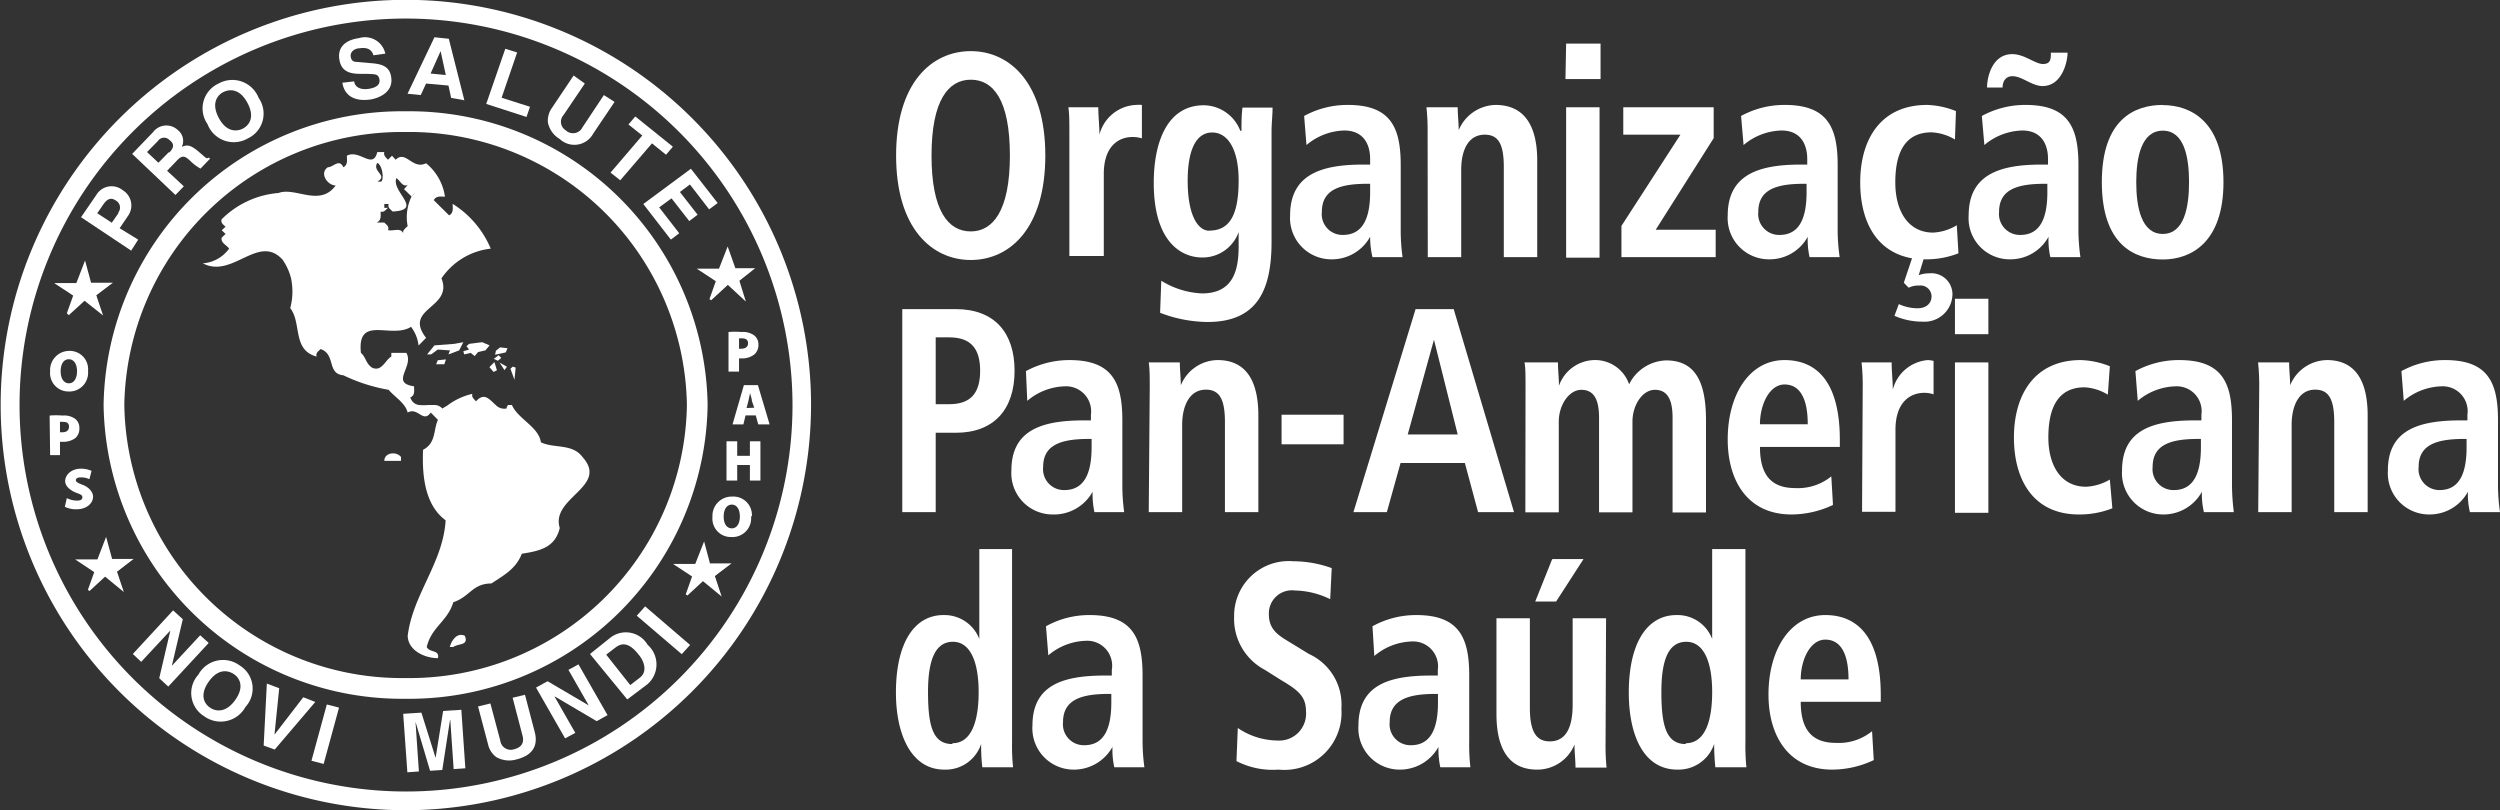 <svg xmlns="http://www.w3.org/2000/svg" viewBox="0 0 149.62 48.49"><rect x="0" y="0" width="149.62" height="48.49" fill="#333333" stroke="none"/><defs><style>.cls-1,.cls-2{fill:#fff;}.cls-1{fill-rule:evenodd;}</style></defs><title>susAsset 4</title><g id="Layer_2" data-name="Layer 2"><g id="Layer_1-2" data-name="Layer 1"><path class="cls-1" d="M24.27,1.11A23.13,23.13,0,1,0,47.43,24.24,23.17,23.17,0,0,0,24.27,1.11Zm0,47.38A24.25,24.25,0,1,1,48.54,24.24,24.29,24.29,0,0,1,24.27,48.49Z"/><path class="cls-1" d="M24.27,7.9A16.62,16.62,0,0,0,7.44,24.24,16.61,16.61,0,0,0,24.27,40.58,16.61,16.61,0,0,0,41.11,24.24,16.62,16.62,0,0,0,24.27,7.9Zm0,33.92A17.86,17.86,0,0,1,6.2,24.24,17.86,17.86,0,0,1,24.27,6.66,17.86,17.86,0,0,1,42.35,24.24,17.86,17.86,0,0,1,24.27,41.82Z"/><polygon class="cls-1" points="5.1 15.81 5.42 17 6.58 17 5.74 17.67 6.05 18.7 5.05 17.88 4.08 18.77 4.47 17.67 3.47 17 4.63 17.02 5.1 15.81"/><path class="cls-1" d="M3.68,17.06l.86.58-.32.92.83-.76.88.72-.26-.88.73-.58h-1L5.09,16l-.42,1.08-1,0Zm2.49,1.82L5.06,18l-.94.86L4,18.75l.38-1.06-1.14-.75,1.33,0,.52-1.35.36,1.33H6.76l-1,.75Z"/><polygon class="cls-1" points="42.13 32.62 42.44 33.81 43.6 33.81 42.76 34.48 43.08 35.52 42.07 34.69 41.1 35.59 41.49 34.48 40.49 33.82 41.65 33.84 42.13 32.62"/><path class="cls-1" d="M40.7,33.88l.87.57-.33.93.83-.77.89.73-.27-.88.73-.59h-1l-.28-1-.42,1.08-1,0Zm2.49,1.82-1.12-.92-.93.86-.1-.07.38-1.07-1.14-.75,1.33,0,.53-1.35.35,1.32h1.29l-1,.75Z"/><polygon class="cls-1" points="6.34 32.36 6.66 33.55 7.82 33.55 6.98 34.22 7.29 35.26 6.29 34.43 5.32 35.33 5.71 34.22 4.71 33.55 5.87 33.57 6.34 32.36"/><path class="cls-1" d="M4.92,33.62l.86.57-.32.92.83-.76.88.72-.26-.88.73-.58h-1l-.28-1-.42,1.08h0l-1,0Zm2.49,1.81-1.12-.92-.93.86-.1-.07.38-1.06L4.5,33.48l1.33,0,.52-1.35.36,1.32H8l-1,.76Z"/><polygon class="cls-1" points="43.56 14.96 43.98 16.14 45.04 16.14 44.2 16.81 44.51 17.85 43.56 16.97 42.54 17.93 42.93 16.81 41.93 16.15 43.09 16.17 43.56 14.96"/><path class="cls-1" d="M42.14,16.21l.87.57-.33.93.88-.83.83.77-.27-.87.74-.57h-.92l-.38-1.08-.43,1.1-1,0Zm2.5,1.84-1.08-1-1,.92-.1-.07.38-1.07-1.14-.75,1.33,0,.52-1.33.46,1.3h1.19l-.95.75Z"/><path class="cls-1" d="M25.7,24.24h0Z"/><polygon class="cls-1" points="11.98 38.02 12.49 38.48 10.07 41.09 9.53 40.59 10.19 37.76 10.18 37.75 8.45 39.61 7.95 39.14 10.36 36.53 10.94 37.06 10.29 39.82 10.3 39.83 11.98 38.02"/><path class="cls-1" d="M25.76,4.4l.92.09-.31-1.43h0l-.6,1.34Zm-.58,1.29-.79-.08L26,2.23l.86.09L27.79,6,27,5.86l-.16-.74L25.5,5Z"/><polygon class="cls-1" points="30.02 5.85 31.72 6.39 31.51 7 29.1 6.22 30.24 2.92 30.95 3.14 30.02 5.85"/><path class="cls-1" d="M35.5,8a1.28,1.28,0,0,1-2,.32,1.48,1.48,0,0,1-.71-1,1.32,1.32,0,0,1,.24-.86l1.3-1.94L35,5,33.73,6.88a.6.6,0,0,0,.13.92.63.63,0,0,0,1-.18l1.28-1.93.64.41Z"/><polygon class="cls-1" points="37.12 10.79 36.54 10.33 38.44 8.11 37.61 7.45 38.02 6.97 40.27 8.78 39.86 9.26 39.02 8.58 37.12 10.79"/><path class="cls-1" d="M21.2,4.87c0,.19.2.54.85.45.35-.05.72-.19.66-.56s-.32-.31-.71-.34l-.4,0c-.59,0-1.17-.09-1.29-.86-.07-.39,0-1.11,1.18-1.28a1.24,1.24,0,0,1,1.57.93l-.71.1c-.05-.15-.17-.52-.82-.42-.28,0-.59.19-.54.51s.28.3.43.31l.9.08c.51.05,1,.18,1.09.81.17,1-.9,1.3-1.21,1.35-1.29.19-1.64-.52-1.71-1Z"/><path class="cls-1" d="M14.53,7.7c.36-.19.75-.66.28-1.54s-1.08-.83-1.44-.65-.74.67-.28,1.54,1.08.83,1.44.65ZM13.08,5a1.69,1.69,0,0,1,2.4.86,1.64,1.64,0,0,1-.66,2.43,1.68,1.68,0,0,1-2.4-.86A1.64,1.64,0,0,1,13.08,5Z"/><path class="cls-1" d="M10.14,9.12c.27-.28.31-.51,0-.74a.44.44,0,0,0-.69.06l-.65.66.68.64.61-.62Zm-2.23.09L9.15,7.92a1,1,0,0,1,1.5-.13.82.82,0,0,1,.23,1c.29-.12.48-.16,1,.28s.46.44.62.36l.07.07-.57.59a2.67,2.67,0,0,1-.58-.43c-.34-.32-.5-.43-.88,0l-.54.56,1,.93-.5.52Z"/><polygon class="cls-1" points="34.02 40.09 34.62 39.76 36.36 42.8 35.71 43.16 33.2 41.68 33.19 41.69 34.43 43.86 33.82 44.19 32.08 41.15 32.77 40.77 35.22 42.21 35.23 42.21 34.02 40.09"/><path class="cls-1" d="M37.72,41l.57-.44c.48-.36.27-1-.1-1.42-.65-.82-1.09-.58-1.35-.39l-.56.43L37.72,41Zm-2.41-1.86,1.25-1a1.51,1.51,0,0,1,2.2.45,1.57,1.57,0,0,1,0,2.35l-1.22.92Z"/><polygon class="cls-1" points="41.3 38.6 40.8 39.15 38.11 36.85 38.61 36.29 41.3 38.6"/><polygon class="cls-1" points="42.44 12.53 41.29 11.04 40.69 11.49 41.75 12.85 41.25 13.23 40.19 11.87 39.45 12.41 40.65 13.96 40.15 14.34 38.5 12.21 41.35 10.1 42.95 12.15 42.44 12.53"/><path class="cls-1" d="M12.57,42.35c.33.23.94.34,1.51-.46s.25-1.33-.09-1.55-.93-.35-1.5.46-.25,1.33.08,1.55Zm1.78-2.52a1.62,1.62,0,0,1,.34,2.48,1.69,1.69,0,0,1-2.48.55,1.63,1.63,0,0,1-.34-2.48A1.68,1.68,0,0,1,14.35,39.83Z"/><polygon class="cls-1" points="18.15 41.73 18.87 42.01 16.44 44.86 15.78 44.62 15.97 40.91 16.71 41.19 16.43 43.94 16.44 43.95 18.15 41.73"/><polygon class="cls-1" points="19.37 45.72 18.64 45.53 19.56 42.16 20.29 42.35 19.37 45.72"/><polygon class="cls-1" points="27.85 45.98 27.15 46.03 26.95 43.1 26.93 43.1 26.47 46.08 25.74 46.13 24.88 43.24 24.87 43.24 25.07 46.17 24.38 46.22 24.13 42.72 25.22 42.65 26.07 45.36 26.07 45.36 26.52 42.55 27.61 42.48 27.85 45.98"/><path class="cls-1" d="M32,43.8c.24.91-.21,1.43-1.09,1.65a1.56,1.56,0,0,1-1.21-.14,1.3,1.3,0,0,1-.49-.76l-.6-2.27.74-.18.59,2.22a.63.63,0,0,0,.8.53c.5-.12.64-.42.53-.83l-.59-2.26.74-.18Z"/><path class="cls-1" d="M7.08,12.72A.48.48,0,0,0,6.93,12c-.28-.19-.51-.12-.77.27l-.34.49.87.57.39-.56Zm1.19,1.62L7.85,15l-3-2,.92-1.34a1.06,1.06,0,0,1,1.57-.28,1.07,1.07,0,0,1,.3,1.57l-.48.71Z"/><path class="cls-1" d="M27.82,38.05c.26.61-.42.45-.69.67h-.21C27,38.38,27.33,37.82,27.82,38.05Z"/><path class="cls-1" d="M24,27.35v.23H23C23,27.07,23.74,27,24,27.35Z"/><polygon class="cls-1" points="25.56 21.21 26 20.67 27.18 20.58 27.73 20.48 27.48 20.97 26.84 21.21 26.93 20.97 26.2 20.92 25.8 21.21 25.56 21.21"/><polygon class="cls-1" points="28.46 20.53 28.86 20.48 29.3 20.67 29.05 20.97 28.61 21.07 28.41 21.31 28.17 21.12 27.78 21.21 27.73 21.02 28.07 20.92 27.92 20.72 28.07 20.58 28.46 20.53"/><polygon class="cls-1" points="29.68 20.99 29.93 20.79 30.37 20.84 30.27 21.09 29.63 21.23 29.68 20.99"/><polygon class="cls-1" points="26.2 21.56 26.69 21.51 26.59 21.8 26.1 21.8 26.2 21.56"/><polygon class="cls-1" points="29.55 21.48 29.84 21.26 30 21.42 29.8 21.59 29.55 21.48"/><polygon class="cls-1" points="29.29 21.97 29.54 22.26 29.74 22.16 29.59 21.67 29.29 21.97"/><polygon class="cls-1" points="30.19 22.15 30.34 21.95 29.9 21.7 30.19 22.15"/><path class="cls-1" d="M30.19,22.15l.15-.2Z"/><polygon class="cls-1" points="30.69 21.94 30.86 22 30.79 22.73 30.55 22.07 30.69 21.94"/><path class="cls-1" d="M26.81,24.24a4,4,0,0,1,1.46-.67c-.06.21.11.32.22.45.5-.57.81-.1,1.18.22a.71.71,0,0,0,.64.21.64.64,0,0,1,.09-.21h.24c.34.82,1.61,1.31,1.73,2.23.78.38,1.88.06,2.49.88,1.6,1.78-1.92,2.42-1.36,4.25-.28,1.17-1.18,1.37-2.27,1.54-.35.9-1.05,1.27-1.82,1.78-1.14,0-1.29.8-2.28,1.12-.35,1.16-1.31,1.48-1.59,2.68.17.36.78.15.67.67-.78,0-1.79-.45-1.81-1.34.31-2.49,2.12-4.37,2.27-6.91-1.22-.9-1.42-2.61-1.35-4.22.79-.41.61-1.2.89-1.79l-.43-.44c-.46.66-.77-.35-1.38,0a1.28,1.28,0,0,0-.23-.45c-.25-.33-.64-.59-.91-.91a10.22,10.22,0,0,1-2.71-.87c-1-.09-.44-1.25-1.36-1.57-.13.13-.31.23-.24.45-1.47-.39-.88-2-1.58-2.9a3.85,3.85,0,0,0,.05-1.78,3.4,3.4,0,0,0-.51-1.12c-1.44-1.58-3,1.16-4.77.22a2.12,2.12,0,0,0,1.57-.88c-.13-.21-.52-.34-.44-.66L13.5,14l-.23-.22.23-.21c-.14-.13-.31-.24-.23-.45a5.42,5.42,0,0,1,3.4-1.57c1-.38,2.47.86,3.42-.45-.48,0-1-.73-.47-1.09.33,0,.68-.54.93,0,.28-.15.21-.43.21-.69.75-.41,1.56.86,1.82-.22H23c-.06.22.11.33.22.46l.24-.24.22.24c.61-.6,1,.62,1.82.21a3.15,3.15,0,0,1,1.13,2c-.24,0-.52-.07-.67.21l.92.91c.28-.15.21-.44.21-.69a5.81,5.81,0,0,1,2.28,2.68,4.12,4.12,0,0,0-2.95,1.78c.72,1.8-2.32,1.76-.92,3.56l-.45.46a2.26,2.26,0,0,0-.45-1.12c-1.18.75-3.24-.75-3,1.56.31.26.29.65.68.89.57.25.77-.46,1.14-.67v-.22h.9c.48.82-1,1.79.46,2,0,.25.07.54-.22.66a.61.61,0,0,0,.53.46,3.13,3.13,0,0,0,.53,0H26a.61.61,0,0,1,.47.21l.35-.21ZM24.4,13.55a2.83,2.83,0,0,1,.23-1.79l.23-.23a1.25,1.25,0,0,0-.23.23l-.45-.44.22-.24c-.33.11-.44-.27-.68-.42-.31.83,1.66,1.9-.22,2-.13-.13-.31-.23-.24-.45H23v.23h.22c-.13.11-.24.29-.44.22,0,.26.05.53-.24.66H23c.13.13.31.24.22.45.31.09.77-.19.92.22-.07-.2.11-.3.22-.43Zm-1.58-2.68c.18-.2.05-1-.24-1.12-.33.52.68.75,0,1.12Z"/><path class="cls-1" d="M44.23,20.87h.14c.24,0,.4-.12.4-.32s-.12-.3-.36-.3h-.18v.61Zm-.63-1a4.69,4.69,0,0,1,.78,0,1.15,1.15,0,0,1,.74.19.68.68,0,0,1,.27.56.75.75,0,0,1-.23.58,1.16,1.16,0,0,1-.78.25h-.15v.79H43.6Z"/><path class="cls-1" d="M45.14,24.4,45,24c0-.14-.08-.33-.11-.47h0l-.1.47-.11.42Zm-.52.46-.13.54h-.65l.68-2.35h.84l.7,2.35h-.68l-.15-.54Z"/><polygon class="cls-1" points="44.12 26.41 44.12 27.28 44.88 27.28 44.88 26.41 45.51 26.41 45.51 28.76 44.88 28.76 44.88 27.83 44.12 27.83 44.12 28.76 43.48 28.76 43.48 26.41 44.12 26.41"/><path class="cls-1" d="M43.31,30.91c0,.45.19.71.49.71s.48-.29.48-.71-.18-.71-.48-.71-.49.28-.49.71Zm1.64,0a1.12,1.12,0,0,1-1.18,1.23,1.1,1.1,0,0,1-1.13-1.2,1.15,1.15,0,0,1,1.17-1.22A1.11,1.11,0,0,1,45,30.89Z"/><path class="cls-1" d="M3.63,22.22c0,.45.2.72.5.72s.48-.3.48-.72-.18-.72-.49-.72-.49.29-.49.72Zm1.64,0A1.12,1.12,0,0,1,4.1,23.43,1.1,1.1,0,0,1,3,22.23,1.15,1.15,0,0,1,4.13,21,1.1,1.1,0,0,1,5.27,22.2Z"/><path class="cls-1" d="M3.59,25.87h.15c.24,0,.39-.12.39-.33s-.11-.29-.35-.29a.66.66,0,0,0-.19,0v.6Zm-.62-1a4.64,4.64,0,0,1,.77,0,1.14,1.14,0,0,1,.75.19.67.67,0,0,1,.26.56.75.75,0,0,1-.22.58,1.17,1.17,0,0,1-.79.24H3.59v.8H3Z"/><path class="cls-1" d="M4,29.81a1.34,1.34,0,0,0,.61.15c.22,0,.32-.07.32-.2s-.1-.17-.37-.27-.66-.35-.66-.7.35-.74.94-.74a1.53,1.53,0,0,1,.64.13l-.13.5a1.13,1.13,0,0,0-.51-.11c-.19,0-.3.06-.3.17s.13.17.42.28.61.38.61.71-.31.75-1,.75a1.5,1.5,0,0,1-.69-.15Z"/><path class="cls-1" d="M58.1,13.85c1.3,0,2.34-1.2,2.34-4.54s-1-4.54-2.34-4.54S55.75,6,55.75,9.31s1,4.54,2.35,4.54Zm0-10.79c2.32,0,4.46,1.88,4.46,6.25s-2.14,6.25-4.46,6.25-4.47-1.88-4.47-6.25S55.77,3.06,58.1,3.06Z"/><path class="cls-1" d="M64,7.9c0-.56,0-1.08-.06-1.48h1.79c0,.54.07,1.1.07,1.64h0A2.36,2.36,0,0,1,68,6.28a1.74,1.74,0,0,1,.34,0v2a1.94,1.94,0,0,0-.56-.08c-.82,0-1.72.53-1.72,2.21v4.91H64Z"/><path class="cls-1" d="M72.38,13.8c1.25,0,1.75-1,1.75-3,0-1.88-.66-2.89-1.61-2.87S71.08,9,71.08,10.81c0,2.1.62,3,1.3,3Zm-2.88,3a5,5,0,0,0,2.44.76c1.88,0,2.19-1.41,2.19-2.82v-.85h0a2.29,2.29,0,0,1-2.19,1.52c-1.16,0-2.89-.84-2.89-4.46,0-2.47.82-4.65,3-4.65a2.37,2.37,0,0,1,2.18,1.53h.07c0-.47,0-.92.06-1.39h1.8c0,.47-.06.94-.06,1.41v6.62c0,2.8-.79,4.8-3.83,4.8a8.06,8.06,0,0,1-2.84-.55Z"/><path class="cls-1" d="M82,11h-.18c-1.7,0-2.71.38-2.71,1.69a1.24,1.24,0,0,0,1.26,1.37c1.19,0,1.63-1,1.63-2.56V11ZM78.05,6.94a5.4,5.4,0,0,1,2.62-.66c2.57,0,3.16,1.36,3.16,3.6V13.8a11.78,11.78,0,0,0,.11,1.59h-1.8A5.17,5.17,0,0,1,82,14.17h0a2.61,2.61,0,0,1-2.31,1.35,2.47,2.47,0,0,1-2.48-2.62c0-2.44,1.83-3.05,4.36-3.05H82V9.52c0-.89-.4-1.71-1.55-1.71a3.65,3.65,0,0,0-2.26.87Z"/><path class="cls-1" d="M85.44,7.9a12.66,12.66,0,0,0-.07-1.48h1.87c0,.45.06.92.06,1.37h0a2.45,2.45,0,0,1,2.2-1.51C91.41,6.28,92,7.79,92,9.61v5.78H90V10c0-1.37-.32-1.94-1.14-1.94-1,0-1.41.95-1.41,2.1v5.23h-2Z"/><path class="cls-1" d="M93.73,6.42h2v9h-2v-9Zm0-3.81h2.06V4.73H93.69Z"/><polygon class="cls-1" points="97.04 13.52 100.57 8.06 97.15 8.06 97.15 6.42 102.56 6.42 102.56 8.27 99.09 13.75 102.68 13.75 102.68 15.39 97.04 15.39 97.04 13.52"/><path class="cls-1" d="M108.12,11h-.18c-1.7,0-2.71.38-2.71,1.69a1.25,1.25,0,0,0,1.27,1.37c1.19,0,1.62-1,1.62-2.56V11ZM104.2,6.94a5.4,5.4,0,0,1,2.62-.66c2.57,0,3.16,1.36,3.16,3.6V13.8a11.49,11.49,0,0,0,.12,1.59h-1.8a4.7,4.7,0,0,1-.11-1.22h0a2.6,2.6,0,0,1-2.31,1.35,2.47,2.47,0,0,1-2.48-2.62c0-2.44,1.84-3.05,4.36-3.05h.4V9.52c0-.89-.4-1.71-1.54-1.71a3.65,3.65,0,0,0-2.27.87Z"/><path class="cls-1" d="M117.21,15.16a5.27,5.27,0,0,1-2,.36h-.09l-.29.95a1.68,1.68,0,0,1,.62-.11,1.26,1.26,0,0,1,1.4,1.29,1.67,1.67,0,0,1-1.78,1.6,4.11,4.11,0,0,1-1.69-.35l.26-.7a2.73,2.73,0,0,0,1.12.25c.53,0,.84-.3.84-.72a.66.66,0,0,0-.74-.64,1.29,1.29,0,0,0-.63.13l-.29-.3.49-1.46c-2.19-.39-3.1-2.28-3.1-4.55,0-2.56,1.22-4.63,4-4.63a5,5,0,0,1,1.73.37L117,8.35a3,3,0,0,0-1.4-.43c-1.51,0-2.17,1.09-2.17,3,0,1.67.74,3,2.27,3a3,3,0,0,0,1.41-.44Z"/><path class="cls-1" d="M122.53,11h-.18c-1.7,0-2.71.38-2.71,1.69a1.25,1.25,0,0,0,1.27,1.37c1.19,0,1.62-1,1.62-2.56V11Zm-3.61-5.76c0-.61.3-2,1.51-2,.74,0,1.36.59,1.84.59s.47-.33.47-.68h1c0,.51-.31,2-1.5,2-.63,0-1.22-.59-1.8-.59-.4,0-.59.31-.59.68Zm-.31,1.7a5.4,5.4,0,0,1,2.62-.66c2.57,0,3.16,1.36,3.16,3.6V13.8a11.49,11.49,0,0,0,.12,1.59h-1.8a4.7,4.7,0,0,1-.11-1.22h0a2.6,2.6,0,0,1-2.31,1.35,2.46,2.46,0,0,1-2.47-2.62c0-2.44,1.83-3.05,4.35-3.05h.4V9.52c0-.89-.4-1.71-1.54-1.71a3.65,3.65,0,0,0-2.27.87Z"/><path class="cls-1" d="M129.44,14c1.28,0,1.57-1.6,1.57-3.1s-.29-3.08-1.57-3.08-1.59,1.59-1.59,3.08.3,3.1,1.59,3.1Zm0-7.71c1.69,0,3.63,1,3.63,4.61s-1.94,4.63-3.63,4.63-3.65-.87-3.65-4.63S127.75,6.28,129.44,6.28Z"/><path class="cls-1" d="M56.81,24.19c1.29,0,1.85-.67,1.85-2s-.56-2-1.85-2H56v4ZM54,18.5H57.2c2.31,0,3.52,1.4,3.52,3.69S59.51,25.9,57.2,25.9H56v4.75H54Z"/><path class="cls-1" d="M65.33,26.27h-.18c-1.7,0-2.72.38-2.72,1.68a1.25,1.25,0,0,0,1.27,1.38c1.19,0,1.63-1,1.63-2.56v-.5ZM61.4,22.21A5.46,5.46,0,0,1,64,21.55c2.57,0,3.17,1.35,3.17,3.6v3.91a11.78,11.78,0,0,0,.11,1.59H65.5a5.12,5.12,0,0,1-.11-1.22h0A2.64,2.64,0,0,1,63,30.79a2.47,2.47,0,0,1-2.47-2.63c0-2.43,1.83-3,4.35-3h.41v-.34a1.5,1.5,0,0,0-1.55-1.7,3.62,3.62,0,0,0-2.26.87Z"/><path class="cls-1" d="M68.81,23.17c0-.56,0-1.09-.06-1.48h1.86c0,.45.06.92.06,1.37h0a2.41,2.41,0,0,1,2.2-1.51c1.88,0,2.44,1.51,2.44,3.32v5.78h-2V25.27c0-1.37-.32-1.95-1.14-1.95-1,0-1.42,1-1.42,2.11v5.22h-2Z"/><rect class="cls-2" x="76.7" y="24.82" width="3.71" height="1.77"/><path class="cls-1" d="M87.24,26l-1.42-5.67h0L84.25,26Zm.43,1.71H83.82L83,30.65H81L84.72,18.5H87l3.61,12.15H88.46Z"/><path class="cls-1" d="M91.3,23.15c0-.65,0-1.13-.06-1.46h2c0,.47.06.94.06,1.4h0a2.3,2.3,0,0,1,2.08-1.54A2.15,2.15,0,0,1,97.5,23a2.55,2.55,0,0,1,2.22-1.43c1.8,0,2.38,1.39,2.38,3.57v5.53h-2V25c0-1.11-.32-1.67-1.06-1.67s-1.34.91-1.34,1.9v5.43h-2V25c0-1.11-.32-1.67-1.06-1.67s-1.35.91-1.35,1.9v5.43h-2Z"/><path class="cls-1" d="M108.19,25.39c0-1.58-.49-2.38-1.39-2.38s-1.47,1.2-1.47,2.38Zm1.51,4.83a5.85,5.85,0,0,1-2.48.57c-2.67,0-3.82-2.07-3.82-4.49,0-2.68,1.3-4.75,3.4-4.75,1.79,0,3.31,1.13,3.31,4.78v.42h-4.78c0,1.53.56,2.46,2.1,2.46a3.16,3.16,0,0,0,2.17-.7Z"/><path class="cls-1" d="M111.48,23.17a12.54,12.54,0,0,0-.07-1.48h1.8c0,.54.07,1.1.07,1.63h0a2.36,2.36,0,0,1,2.1-1.77,1.74,1.74,0,0,1,.34.05v2a1.69,1.69,0,0,0-.56-.09c-.82,0-1.72.54-1.72,2.21v4.91h-2Z"/><path class="cls-1" d="M117,21.69h2v9h-2v-9Zm0-3.81h2V20h-2Z"/><path class="cls-1" d="M126.42,30.42a5.33,5.33,0,0,1-2,.37c-2.73,0-3.89-2.07-3.89-4.61s1.22-4.63,4-4.63a5,5,0,0,1,1.74.37l-.12,1.7a3,3,0,0,0-1.39-.44c-1.51,0-2.17,1.1-2.17,3,0,1.66.74,2.95,2.26,2.95a3.09,3.09,0,0,0,1.42-.43Z"/><path class="cls-1" d="M131.72,26.27h-.18c-1.7,0-2.71.38-2.71,1.68a1.25,1.25,0,0,0,1.27,1.38c1.18,0,1.62-1,1.62-2.56v-.5Zm-3.92-4.06a5.4,5.4,0,0,1,2.62-.66c2.57,0,3.16,1.35,3.16,3.6v3.91a13.71,13.71,0,0,0,.11,1.59H131.9a4.63,4.63,0,0,1-.12-1.22h0a2.62,2.62,0,0,1-2.31,1.36A2.47,2.47,0,0,1,127,28.16c0-2.43,1.83-3,4.35-3h.4v-.34a1.49,1.49,0,0,0-1.54-1.7,3.65,3.65,0,0,0-2.27.87Z"/><path class="cls-1" d="M135.21,23.17a12.54,12.54,0,0,0-.07-1.48H137c0,.45.06.92.06,1.37h0a2.42,2.42,0,0,1,2.2-1.51c1.88,0,2.44,1.51,2.44,3.32v5.78h-2V25.27c0-1.37-.32-1.95-1.14-1.95-1,0-1.41,1-1.41,2.11v5.22h-2Z"/><path class="cls-1" d="M147.64,26.27h-.18c-1.7,0-2.71.38-2.71,1.68A1.25,1.25,0,0,0,146,29.33c1.19,0,1.62-1,1.62-2.56v-.5Zm-3.92-4.06a5.4,5.4,0,0,1,2.62-.66c2.57,0,3.16,1.35,3.16,3.6v3.91a11.49,11.49,0,0,0,.12,1.59h-1.8a4.63,4.63,0,0,1-.12-1.22h0a2.61,2.61,0,0,1-2.31,1.36,2.47,2.47,0,0,1-2.48-2.63c0-2.43,1.84-3,4.36-3h.4v-.34a1.49,1.49,0,0,0-1.54-1.7,3.65,3.65,0,0,0-2.27.87Z"/><path class="cls-1" d="M57,44.48c1.17,0,1.57-1.38,1.57-3.07s-.45-3-1.54-3-1.49,1.16-1.49,3c0,2.07.3,3.12,1.46,3.12Zm3.57-11.62V44.39a12.31,12.31,0,0,0,.06,1.53H58.79a10.9,10.9,0,0,1-.07-1.4h0a2.23,2.23,0,0,1-2.2,1.54c-2,0-2.9-2.12-2.9-4.61,0-2.93,1.07-4.64,2.85-4.64a2.24,2.24,0,0,1,2.14,1.43h0V32.86Z"/><path class="cls-1" d="M66.51,41.53h-.17c-1.71,0-2.72.39-2.72,1.69a1.25,1.25,0,0,0,1.27,1.38c1.19,0,1.62-1,1.62-2.56v-.51ZM62.6,37.48a5.33,5.33,0,0,1,2.61-.67c2.57,0,3.17,1.36,3.17,3.61v3.92a11.74,11.74,0,0,0,.11,1.58h-1.8a4.65,4.65,0,0,1-.11-1.22h0a2.64,2.64,0,0,1-2.32,1.36,2.47,2.47,0,0,1-2.47-2.63c0-2.44,1.83-3,4.35-3h.4v-.34A1.49,1.49,0,0,0,65,38.35a3.62,3.62,0,0,0-2.26.87Z"/><path class="cls-1" d="M74.08,43.57a4.31,4.31,0,0,0,2.38.75,1.61,1.61,0,0,0,1.7-1.76c0-.87-.46-1.25-1.46-1.84l-1-.63a3.45,3.45,0,0,1-1.84-3.19,3.27,3.27,0,0,1,3.54-3.31A6.84,6.84,0,0,1,79.7,34l-.09,1.86a5,5,0,0,0-2.11-.52,1.38,1.38,0,0,0-1.56,1.43c0,.9.56,1.25,1.19,1.63l1.21.74a3.33,3.33,0,0,1,1.94,3.27,3.42,3.42,0,0,1-3.76,3.65A4.74,4.74,0,0,1,74,45.55Z"/><path class="cls-1" d="M86.06,41.53h-.17c-1.7,0-2.72.39-2.72,1.69a1.25,1.25,0,0,0,1.27,1.38c1.19,0,1.62-1,1.62-2.56v-.51Zm-3.92-4.05a5.41,5.41,0,0,1,2.62-.67c2.57,0,3.17,1.36,3.17,3.61v3.92A11.74,11.74,0,0,0,88,45.92h-1.8a5.12,5.12,0,0,1-.11-1.22h0a2.64,2.64,0,0,1-2.32,1.36,2.47,2.47,0,0,1-2.47-2.63c0-2.44,1.83-3,4.35-3h.4v-.34a1.49,1.49,0,0,0-1.54-1.7,3.62,3.62,0,0,0-2.26.87Z"/><path class="cls-1" d="M92.91,33.46h1.86L93.13,36H91.88l1-2.5Zm3.18,11a12.89,12.89,0,0,0,.06,1.48H94.29c0-.45-.06-.92-.06-1.38l0,0v0A2.4,2.4,0,0,1,92,46.06c-1.88,0-2.44-1.52-2.44-3.33V37h2v5.37c0,1.38.36,2,1.19,2,1.06,0,1.37-1,1.37-2.19V37h2Z"/><path class="cls-1" d="M100.89,44.48c1.18,0,1.58-1.38,1.58-3.07s-.45-3-1.55-3-1.49,1.16-1.49,3c0,2.07.31,3.12,1.46,3.12Zm3.57-11.62V44.39a12.31,12.31,0,0,0,.06,1.53h-1.86a13.17,13.17,0,0,1-.07-1.4h0a2.25,2.25,0,0,1-2.2,1.54c-2.06,0-2.91-2.12-2.91-4.61,0-2.93,1.07-4.64,2.86-4.64a2.22,2.22,0,0,1,2.13,1.43h0V32.86Z"/><path class="cls-1" d="M110.63,40.66c0-1.58-.49-2.38-1.39-2.38s-1.47,1.2-1.47,2.38Zm1.51,4.83a5.85,5.85,0,0,1-2.48.57c-2.66,0-3.82-2.07-3.82-4.49,0-2.68,1.3-4.76,3.4-4.76,1.79,0,3.32,1.14,3.32,4.79V42h-4.79c0,1.53.56,2.46,2.1,2.46a3.16,3.16,0,0,0,2.17-.7Z"/></g></g></svg>
